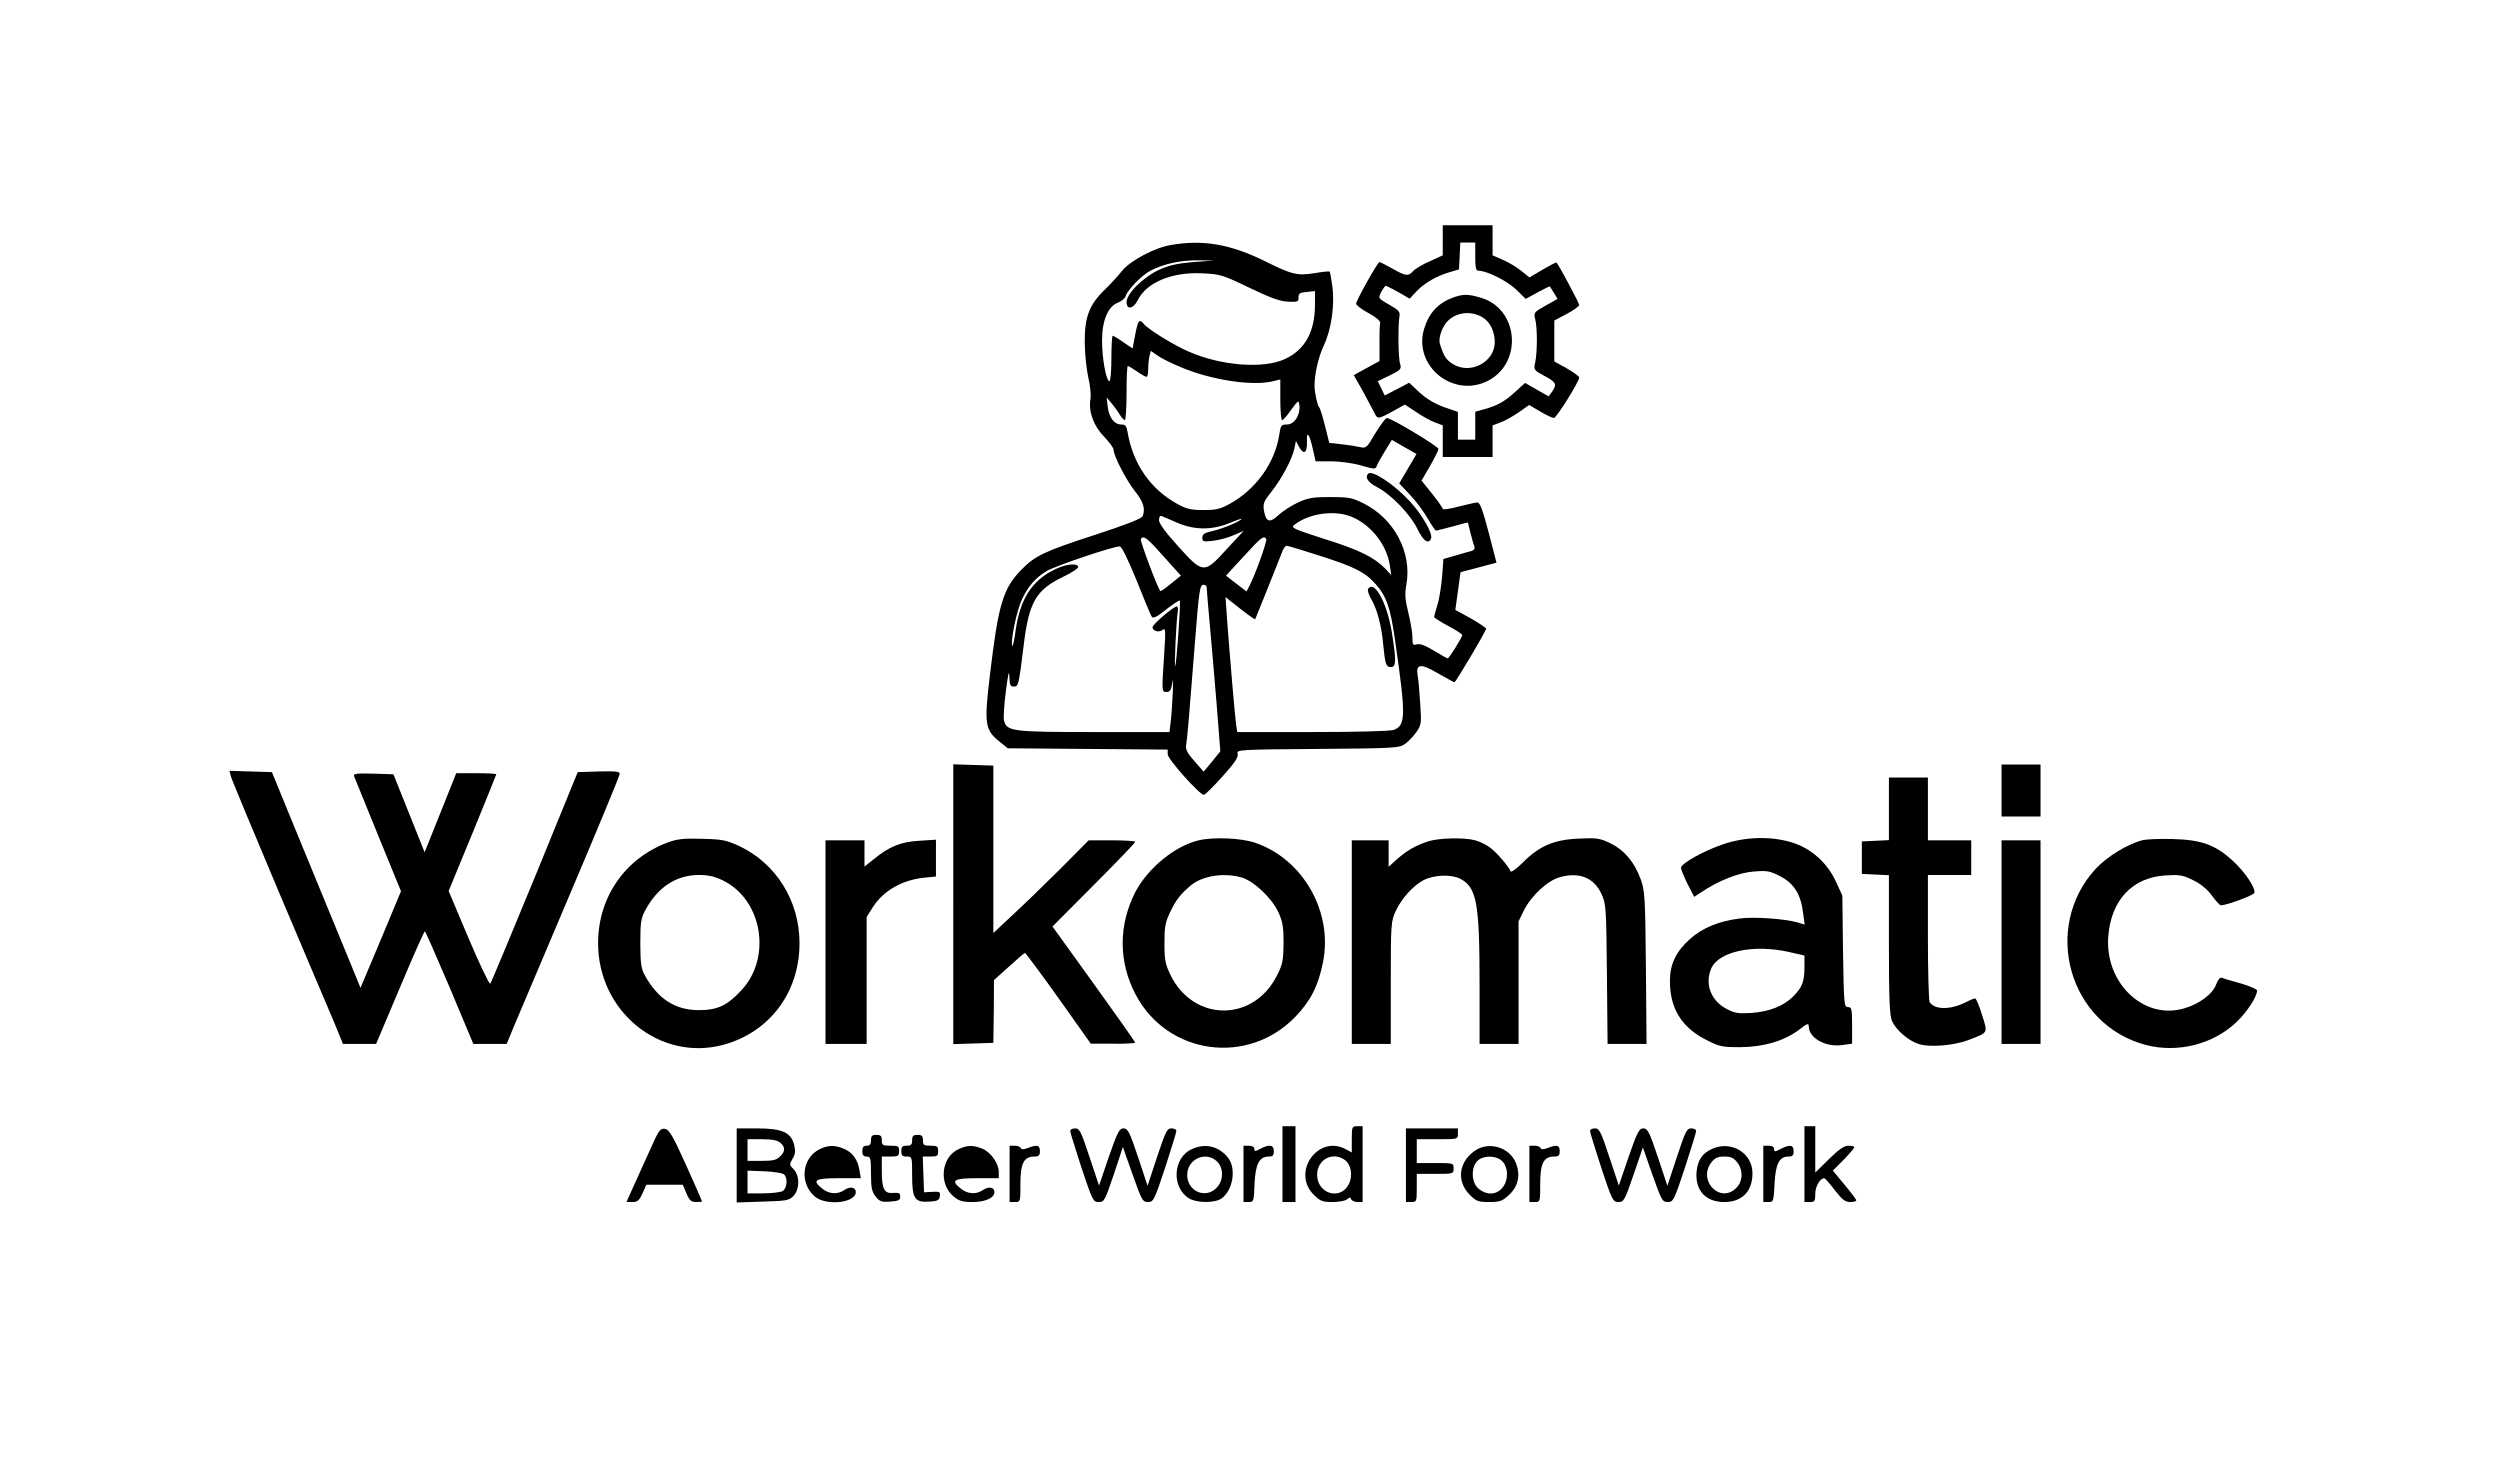 <?xml version="1.0" standalone="no"?>
<!DOCTYPE svg PUBLIC "-//W3C//DTD SVG 20010904//EN"
 "http://www.w3.org/TR/2001/REC-SVG-20010904/DTD/svg10.dtd">
<svg version="1.0" xmlns="http://www.w3.org/2000/svg"
 width="119pt" height="70pt" viewBox="0 0 1146 679"
 preserveAspectRatio="xMidYMid meet">
<g transform="translate(0,679) scale(0.1,-0.1)"
fill="#000000" stroke="none">
<path d="M6620 5681 l0 -70 -59 -27 c-33 -14 -68 -35 -77 -45 -23 -26 -35 -24
-97 11 -30 17 -56 30 -59 30 -9 0 -108 -178 -108 -192 0 -7 26 -27 58 -44 35
-19 55 -37 53 -45 -2 -8 -4 -50 -3 -95 l0 -81 -59 -32 -60 -33 43 -76 c23 -42
47 -87 53 -99 13 -29 17 -29 84 8 l56 31 53 -35 c29 -20 68 -41 87 -48 l35
-13 0 -73 0 -73 115 0 115 0 0 73 0 73 35 13 c19 6 57 28 84 46 l50 35 51 -30
c28 -17 57 -30 63 -30 12 0 117 168 117 187 0 5 -26 24 -57 42 l-58 32 0 94 0
95 58 31 c31 16 57 35 57 41 0 8 -93 183 -105 196 -1 2 -30 -13 -64 -33 l-61
-36 -37 30 c-21 17 -59 40 -85 51 l-48 21 0 69 0 70 -115 0 -115 0 0 -69z
m150 -76 c0 -50 3 -65 15 -65 38 0 131 -46 173 -86 l45 -44 55 30 c31 17 56
29 57 27 0 -1 9 -14 18 -29 l17 -28 -55 -31 c-54 -30 -56 -33 -48 -63 10 -40
10 -150 0 -198 -8 -36 -7 -37 43 -64 54 -29 58 -38 35 -72 l-16 -22 -55 31
-54 31 -44 -40 c-50 -46 -84 -65 -143 -81 l-43 -12 0 -64 0 -65 -40 0 -40 0 0
64 0 64 -37 13 c-62 19 -109 46 -149 85 l-39 37 -57 -30 -56 -29 -16 33 -16
33 56 27 c51 25 54 30 47 53 -9 27 -10 179 -3 219 4 21 -3 29 -47 54 -52 30
-52 30 -37 59 8 15 17 28 21 28 3 0 30 -13 58 -29 l52 -30 34 36 c37 38 91 69
153 87 l41 12 3 62 3 62 34 0 35 0 0 -65z"/>
<path d="M6667 5416 c-68 -25 -111 -71 -133 -144 -52 -172 136 -324 297 -239
160 85 138 331 -34 382 -61 18 -81 18 -130 1z m141 -94 c32 -21 52 -64 52
-112 0 -92 -113 -151 -193 -101 -31 19 -43 37 -60 93 -9 26 11 82 37 107 44
42 112 47 164 13z"/>
<path d="M5366 5659 c-76 -12 -190 -73 -228 -121 -18 -23 -54 -62 -80 -87 -70
-68 -92 -125 -91 -241 0 -52 8 -125 16 -161 9 -37 14 -83 10 -103 -9 -57 15
-123 64 -173 24 -25 43 -51 43 -59 0 -28 58 -140 98 -191 40 -50 50 -82 36
-117 -4 -10 -82 -41 -221 -86 -234 -76 -276 -96 -340 -162 -84 -87 -105 -158
-144 -486 -27 -225 -23 -252 44 -306 l39 -31 369 -3 369 -3 0 -22 c1 -23 147
-187 167 -187 5 0 44 38 86 85 56 62 74 89 70 104 -5 20 0 20 370 23 363 3
376 4 404 24 15 11 39 36 52 55 22 32 23 40 17 129 -3 52 -8 111 -12 131 -9
55 14 57 96 9 38 -22 71 -40 74 -40 6 0 146 236 146 247 0 4 -32 26 -71 48
l-71 39 6 43 c3 24 9 63 12 87 l6 44 83 22 83 22 -36 139 c-27 103 -40 139
-52 139 -8 0 -48 -9 -87 -19 -40 -11 -73 -15 -73 -11 0 5 -22 36 -49 70 l-49
61 39 67 c21 37 39 72 39 79 0 12 -218 143 -238 143 -6 0 -30 -32 -53 -70 -40
-69 -43 -71 -73 -64 -17 4 -55 10 -85 13 l-55 6 -20 80 c-11 44 -23 82 -27 85
-7 6 -20 64 -21 95 -1 53 17 136 43 190 35 75 51 187 39 274 -5 35 -10 65 -12
67 -3 2 -33 -1 -68 -7 -83 -13 -104 -8 -235 57 -158 77 -281 98 -429 73z m103
-79 c-72 -6 -111 -14 -157 -35 -73 -33 -152 -110 -152 -150 0 -36 31 -32 51 8
41 83 158 132 299 125 82 -4 94 -7 218 -67 98 -47 142 -63 179 -64 43 -2 48 0
47 20 0 18 6 22 38 25 l38 4 0 -62 c0 -126 -46 -209 -139 -252 -100 -46 -295
-31 -445 35 -69 30 -184 101 -205 126 -22 27 -28 20 -41 -48 l-12 -64 -43 29
c-24 17 -46 30 -49 30 -3 0 -6 -47 -6 -105 0 -58 -4 -105 -9 -105 -15 0 -35
108 -34 190 0 91 28 156 74 173 16 6 32 20 35 30 10 31 75 97 116 118 61 31
138 48 218 47 l75 -1 -96 -7z m-57 -486 c138 -58 324 -87 421 -65 l37 9 0 -94
c0 -52 4 -94 8 -94 5 0 24 21 42 48 34 46 35 46 38 20 5 -44 -23 -88 -57 -88
-27 0 -29 -4 -36 -47 -19 -129 -108 -253 -228 -319 -43 -24 -64 -29 -122 -29
-58 0 -79 5 -122 29 -123 68 -203 184 -228 329 -5 30 -10 37 -29 37 -33 0 -57
32 -63 82 l-5 43 21 -25 c12 -14 29 -37 38 -52 10 -16 21 -28 25 -28 4 0 8 56
8 125 0 69 2 125 6 125 3 0 22 -11 42 -25 20 -14 40 -25 44 -25 5 0 8 17 8 38
0 20 3 47 6 59 l6 23 30 -21 c16 -12 66 -37 110 -55z m609 -381 l12 -53 71 0
c40 0 100 -8 138 -19 62 -18 68 -18 73 -3 3 9 20 40 38 69 l32 52 57 -33 57
-32 -40 -68 -40 -68 50 -53 c27 -28 63 -77 81 -108 18 -31 35 -57 39 -57 3 0
38 9 76 19 38 11 70 19 71 18 1 -1 6 -23 12 -48 7 -26 14 -53 18 -62 3 -9 -1
-17 -13 -21 -10 -2 -43 -12 -74 -21 l-56 -16 -6 -82 c-4 -45 -13 -104 -22
-131 -8 -27 -15 -52 -15 -55 0 -3 29 -22 65 -41 36 -19 65 -38 65 -42 0 -11
-61 -108 -67 -108 -3 0 -32 16 -64 36 -40 24 -65 33 -79 29 -18 -6 -20 -2 -20
33 0 21 -9 72 -19 113 -15 61 -17 85 -9 129 27 149 -56 306 -200 377 -50 25
-68 28 -152 28 -81 0 -103 -4 -150 -26 -30 -14 -70 -40 -88 -57 -40 -38 -58
-33 -67 18 -6 35 -2 44 35 91 48 61 94 148 105 198 l7 35 15 -28 c21 -39 38
-27 36 25 -3 55 12 36 28 -38z m185 -312 c88 -40 156 -129 170 -223 l6 -43
-27 29 c-52 53 -120 87 -280 137 -148 48 -158 52 -140 66 71 55 192 70 271 34z
m-811 -25 c79 -34 159 -34 238 -2 31 13 57 22 57 20 0 -9 -85 -45 -130 -55
-40 -9 -50 -15 -50 -31 0 -19 4 -20 50 -15 27 3 70 15 95 26 l46 20 -78 -84
c-105 -116 -110 -115 -225 13 -58 64 -88 105 -88 120 0 16 4 22 13 19 6 -3 39
-17 72 -31z m-102 -113 c24 -27 61 -67 81 -90 l37 -41 -46 -37 c-25 -21 -47
-36 -49 -34 -12 12 -95 233 -90 240 10 16 23 9 67 -38z m512 38 c5 -9 -51
-166 -79 -219 l-12 -23 -47 36 -48 37 82 89 c81 89 93 98 104 80z m-599 -190
c34 -85 65 -161 70 -168 7 -10 22 -3 67 33 32 25 61 44 63 41 5 -5 -15 -287
-21 -302 -6 -13 5 212 11 248 3 15 1 27 -4 27 -15 0 -112 -83 -112 -96 0 -18
30 -26 47 -12 13 10 14 -4 7 -108 -12 -180 -12 -179 11 -179 16 0 21 9 27 45
7 52 0 -111 -8 -182 l-6 -48 -349 0 c-379 0 -402 3 -415 54 -3 12 1 74 9 137
10 77 15 99 16 67 1 -40 4 -48 20 -48 22 0 23 4 46 190 24 200 57 256 181 316
42 20 73 41 71 47 -6 19 -61 12 -112 -14 -103 -51 -157 -137 -177 -279 -6 -46
-13 -79 -16 -72 -8 24 20 159 44 212 28 61 62 101 113 132 37 24 317 118 340
115 9 -1 39 -63 77 -156z m846 113 c160 -51 210 -76 258 -131 50 -56 68 -108
89 -254 51 -353 51 -398 -5 -419 -15 -6 -171 -10 -374 -10 l-349 0 -5 33 c-5
31 -30 325 -43 501 l-6 89 67 -53 c37 -29 68 -51 70 -49 2 3 98 243 127 317 5
12 13 22 19 22 5 0 74 -21 152 -46z m-522 -146 c0 -7 6 -83 14 -168 8 -85 22
-253 32 -372 l17 -217 -38 -47 -39 -47 -42 48 c-33 37 -42 54 -39 74 5 27 14
131 40 466 20 253 23 275 41 275 8 0 14 -6 14 -12z"/>
<path d="M6276 4603 c-17 -17 -1 -41 42 -63 65 -34 154 -127 186 -194 26 -54
51 -71 62 -42 9 22 -40 108 -97 170 -71 78 -175 147 -193 129z"/>
<path d="M6275 4070 c-3 -6 3 -25 13 -43 27 -43 50 -127 57 -212 9 -93 13
-105 36 -105 24 0 25 29 4 160 -22 137 -82 246 -110 200z"/>
<path d="M4360 2615 l0 -646 93 3 92 3 2 145 1 145 69 62 c37 34 71 63 74 63
3 0 73 -94 155 -209 l149 -210 103 0 c56 -1 102 2 102 5 0 3 -86 125 -191 271
l-191 265 191 192 c105 105 191 195 191 199 0 4 -48 7 -108 7 l-107 0 -125
-126 c-69 -69 -168 -165 -220 -213 l-95 -89 0 387 0 386 -92 3 -93 3 0 -646z"/>
<path d="M9200 3140 l0 -120 90 0 90 0 0 120 0 120 -90 0 -90 0 0 -120z"/>
<path d="M1024 3207 c3 -13 103 -253 221 -533 119 -280 234 -553 257 -606 l40
-98 77 0 76 0 110 260 c60 143 112 260 115 260 3 0 54 -117 115 -260 l109
-260 77 0 77 0 30 73 c17 39 134 317 261 616 127 299 231 550 231 558 0 11
-19 13 -97 11 l-97 -3 -198 -485 c-110 -267 -202 -488 -206 -492 -4 -4 -49 90
-100 210 l-92 218 110 267 c60 147 110 270 110 272 0 3 -42 5 -92 5 l-93 0
-59 -148 c-32 -81 -65 -163 -73 -182 l-14 -35 -72 180 -72 180 -94 3 c-75 2
-92 0 -88 -11 3 -7 53 -130 111 -273 l106 -259 -93 -223 -94 -223 -38 93
c-141 344 -205 499 -283 688 l-88 215 -98 3 -98 3 6 -24z"/>
<path d="M8680 3055 l0 -144 -62 -3 -63 -3 0 -75 0 -75 63 -3 62 -3 0 -320 c0
-246 3 -327 14 -352 17 -41 74 -91 122 -107 50 -17 166 -8 234 19 90 35 87 29
60 115 -13 42 -27 76 -32 76 -5 0 -25 -8 -46 -19 -69 -34 -141 -34 -164 2 -4
7 -8 141 -8 300 l0 287 100 0 100 0 0 80 0 80 -100 0 -100 0 0 145 0 145 -90
0 -90 0 0 -145z"/>
<path d="M3044 2901 c-199 -73 -324 -253 -324 -466 0 -314 283 -546 575 -470
215 57 355 241 355 470 0 195 -107 367 -277 448 -61 28 -79 32 -173 34 -84 3
-115 -1 -156 -16z m254 -177 c181 -90 225 -356 83 -507 -65 -70 -110 -91 -196
-91 -110 0 -191 53 -251 164 -15 28 -19 56 -19 145 0 95 3 116 23 152 56 106
143 163 247 163 46 0 74 -7 113 -26z"/>
<path d="M5493 2910 c-108 -25 -233 -127 -291 -236 -80 -154 -80 -326 1 -478
147 -277 518 -328 737 -100 70 73 105 141 127 251 47 232 -92 477 -314 552
-65 22 -193 27 -260 11z m200 -172 c56 -17 139 -96 168 -160 20 -43 24 -69 24
-143 -1 -79 -4 -97 -30 -148 -108 -217 -385 -217 -492 1 -24 50 -28 69 -28
147 0 77 4 98 27 145 27 55 42 76 90 118 53 48 157 65 241 40z"/>
<path d="M6555 2906 c-59 -19 -101 -43 -146 -83 l-39 -35 0 61 0 61 -85 0 -85
0 0 -470 0 -470 90 0 90 0 0 283 c0 276 1 283 24 333 26 56 80 115 127 140 49
25 128 28 169 7 77 -40 90 -110 90 -490 l0 -273 90 0 90 0 0 283 0 283 25 51
c34 68 110 138 166 153 90 25 158 -3 192 -78 21 -45 22 -64 25 -369 l3 -323
90 0 90 0 -3 353 c-3 332 -5 355 -25 410 -30 79 -74 131 -138 163 -50 24 -63
26 -148 22 -114 -5 -181 -34 -258 -111 -29 -29 -54 -47 -56 -40 -8 22 -63 86
-95 110 -18 13 -48 28 -68 33 -48 14 -167 11 -215 -4z"/>
<path d="M7915 2892 c-90 -30 -195 -89 -195 -109 0 -8 14 -41 30 -74 l31 -60
32 21 c80 54 174 91 243 96 62 5 74 3 124 -23 63 -33 94 -84 104 -170 l7 -52
-33 10 c-60 17 -200 27 -268 18 -95 -12 -171 -43 -229 -95 -64 -58 -92 -115
-92 -192 -1 -126 53 -215 165 -272 64 -33 75 -35 160 -35 109 1 203 29 272 81
37 29 44 31 44 15 0 -54 79 -98 156 -86 l44 6 0 85 c0 76 -2 84 -19 84 -18 0
-19 12 -23 258 l-3 257 -29 63 c-40 88 -115 155 -203 182 -97 30 -215 27 -318
-8z m306 -498 l69 -16 0 -53 c0 -67 -10 -93 -51 -135 -45 -45 -111 -71 -194
-77 -60 -4 -77 -1 -115 19 -71 37 -101 114 -71 185 33 80 196 115 362 77z"/>
<path d="M9852 2911 c-70 -18 -163 -75 -216 -131 -252 -273 -125 -722 231
-815 146 -38 310 3 418 106 48 46 95 117 95 146 0 5 -33 20 -74 32 -41 11 -81
23 -88 26 -9 4 -18 -7 -27 -30 -16 -45 -77 -90 -148 -111 -188 -55 -368 119
-350 335 14 166 111 269 263 279 65 4 80 2 129 -22 36 -18 65 -42 87 -72 17
-24 36 -44 41 -44 26 0 150 46 154 57 8 21 -43 98 -102 151 -78 71 -143 95
-275 98 -58 2 -120 -1 -138 -5z"/>
<path d="M3770 2440 l0 -470 95 0 95 0 0 293 0 293 29 46 c47 74 133 124 232
135 l59 6 0 85 0 85 -77 -5 c-86 -5 -138 -26 -210 -85 l-43 -34 0 60 0 61 -90
0 -90 0 0 -470z"/>
<path d="M9200 2440 l0 -470 90 0 90 0 0 470 0 470 -90 0 -90 0 0 -470z"/>
<path d="M5880 1415 l0 -175 30 0 30 0 0 175 0 175 -30 0 -30 0 0 -175z"/>
<path d="M6200 1530 l0 -61 -30 16 c-127 66 -249 -108 -146 -211 30 -30 40
-34 88 -34 30 0 60 6 67 13 11 10 14 10 18 0 3 -7 16 -13 29 -13 l24 0 0 175
0 175 -25 0 c-24 0 -25 -3 -25 -60z m-33 -95 c30 -21 39 -74 19 -113 -39 -76
-146 -44 -146 44 0 70 71 108 127 69z"/>
<path d="M8290 1415 l0 -175 25 0 c22 0 25 4 25 38 0 34 22 72 42 72 3 0 25
-25 48 -55 34 -44 48 -55 71 -55 16 0 29 3 28 8 0 4 -24 36 -54 72 l-54 65 50
50 c27 28 49 54 49 58 0 4 -12 7 -27 7 -20 0 -44 -17 -90 -62 l-63 -62 0 107
0 107 -25 0 -25 0 0 -175z"/>
<path d="M2963 1488 c-23 -51 -58 -128 -77 -170 l-35 -78 28 0 c23 0 31 7 46
40 l18 40 84 0 84 0 17 -40 c14 -33 22 -40 45 -40 15 0 27 1 27 3 0 2 -33 77
-74 168 -63 140 -78 164 -98 167 -21 3 -28 -7 -65 -90z"/>
<path d="M3360 1409 l0 -171 120 4 c107 3 122 5 141 25 30 29 31 95 2 124 -20
20 -20 23 -5 49 13 22 14 36 7 65 -15 57 -56 75 -172 75 l-93 0 0 -171z m202
104 c23 -21 23 -38 -2 -63 -16 -16 -33 -20 -85 -20 l-65 0 0 50 0 50 67 0 c48
0 72 -5 85 -17z m16 -145 c19 -16 15 -66 -7 -78 -11 -5 -51 -10 -90 -10 l-71
0 0 53 0 52 77 -3 c43 -2 84 -8 91 -14z"/>
<path d="M4900 1568 c0 -7 24 -83 52 -170 51 -152 54 -158 79 -158 26 0 29 6
70 127 l42 127 45 -127 c42 -119 46 -127 71 -127 25 0 29 7 79 158 28 87 52
163 52 170 0 7 -10 12 -23 12 -20 0 -27 -14 -66 -132 l-44 -133 -44 133 c-39
116 -47 132 -67 132 -19 0 -28 -16 -68 -132 l-45 -132 -44 132 c-39 118 -46
132 -66 132 -13 0 -23 -5 -23 -12z"/>
<path d="M6450 1410 l0 -170 25 0 c24 0 25 2 25 65 l0 65 85 0 c84 0 85 0 85
25 0 25 -1 25 -85 25 l-85 0 0 55 0 55 95 0 c95 0 95 0 95 25 l0 25 -120 0
-120 0 0 -170z"/>
<path d="M7300 1568 c0 -7 24 -83 52 -170 50 -151 54 -158 79 -158 25 0 29 7
70 126 l43 126 44 -126 c42 -118 46 -126 71 -126 25 0 29 7 79 158 28 87 52
163 52 170 0 7 -10 12 -23 12 -20 0 -27 -14 -66 -132 l-44 -133 -44 133 c-39
116 -47 132 -67 132 -19 0 -28 -16 -68 -132 l-45 -132 -44 132 c-39 118 -46
132 -66 132 -13 0 -23 -5 -23 -12z"/>
<path d="M3980 1525 c0 -18 -5 -25 -20 -25 -15 0 -20 -7 -20 -25 0 -18 5 -25
20 -25 18 0 20 -7 20 -79 0 -65 4 -83 21 -105 18 -23 27 -27 68 -24 38 3 46 6
46 23 0 16 -6 19 -32 17 -42 -4 -53 18 -53 102 l0 66 40 0 c36 0 40 3 40 25 0
23 -4 25 -40 25 -36 0 -40 3 -40 25 0 20 -5 25 -25 25 -20 0 -25 -5 -25 -25z"/>
<path d="M4170 1525 c0 -20 -5 -25 -25 -25 -20 0 -25 -5 -25 -25 0 -20 5 -25
25 -25 25 0 25 -1 25 -88 0 -107 12 -125 81 -120 37 2 45 7 47 25 3 20 -1 22
-35 20 l-38 -2 -3 83 -3 82 36 0 c31 0 35 3 35 25 0 22 -4 25 -35 25 -31 0
-35 3 -35 25 0 20 -5 25 -25 25 -20 0 -25 -5 -25 -25z"/>
<path d="M3743 1484 c-83 -41 -94 -158 -22 -219 53 -44 189 -29 189 21 0 22
-26 28 -52 10 -31 -22 -70 -20 -102 5 -50 40 -36 49 75 49 l102 0 -6 36 c-8
50 -32 83 -72 100 -44 18 -72 17 -112 -2z"/>
<path d="M4382 1483 c-78 -38 -90 -159 -21 -217 25 -21 41 -26 88 -26 59 0
101 19 101 46 0 22 -26 28 -52 10 -31 -22 -70 -20 -102 5 -50 39 -36 49 74 49
l100 0 0 28 c0 40 -36 91 -75 108 -44 18 -72 17 -113 -3z"/>
<path d="M4620 1370 l0 -130 25 0 c25 0 25 1 25 85 0 94 16 125 65 125 20 0
25 5 25 25 0 28 -13 31 -57 14 -19 -7 -29 -7 -31 0 -2 6 -15 11 -28 11 l-24 0
0 -130z"/>
<path d="M5463 1485 c-90 -39 -97 -179 -13 -229 36 -21 118 -21 148 0 53 37
70 138 31 188 -42 53 -103 69 -166 41z m114 -57 c32 -30 32 -90 -2 -123 -51
-52 -135 -15 -135 60 0 73 85 112 137 63z"/>
<path d="M5700 1370 l0 -130 24 0 c23 0 24 3 27 84 4 92 22 126 66 126 18 0
23 5 23 25 0 29 -20 33 -62 11 -24 -13 -28 -13 -28 0 0 8 -10 14 -25 14 l-25
0 0 -130z"/>
<path d="M6770 1478 c-77 -52 -88 -142 -25 -205 30 -30 39 -33 89 -33 50 0 61
4 92 33 43 39 54 93 31 149 -30 71 -123 99 -187 56z m117 -43 c30 -21 39 -74
19 -113 -25 -47 -75 -57 -120 -21 -34 27 -37 98 -6 129 24 24 77 26 107 5z"/>
<path d="M7020 1370 l0 -130 25 0 c25 0 25 1 25 85 0 94 16 125 65 125 20 0
25 5 25 25 0 28 -13 31 -57 14 -19 -7 -29 -7 -31 0 -2 6 -15 11 -28 11 l-24 0
0 -130z"/>
<path d="M7865 1486 c-46 -20 -67 -51 -73 -104 -8 -88 41 -142 128 -142 82 0
130 49 130 133 0 93 -97 152 -185 113z m114 -62 c29 -37 27 -89 -4 -119 -74
-75 -180 35 -114 119 16 20 29 26 59 26 30 0 43 -6 59 -26z"/>
<path d="M8100 1370 l0 -130 24 0 c23 0 24 3 28 85 5 93 22 125 65 125 18 0
23 5 23 25 0 29 -17 32 -60 10 -27 -14 -30 -14 -30 0 0 9 -9 15 -25 15 l-25 0
0 -130z"/>
</g>
</svg>
